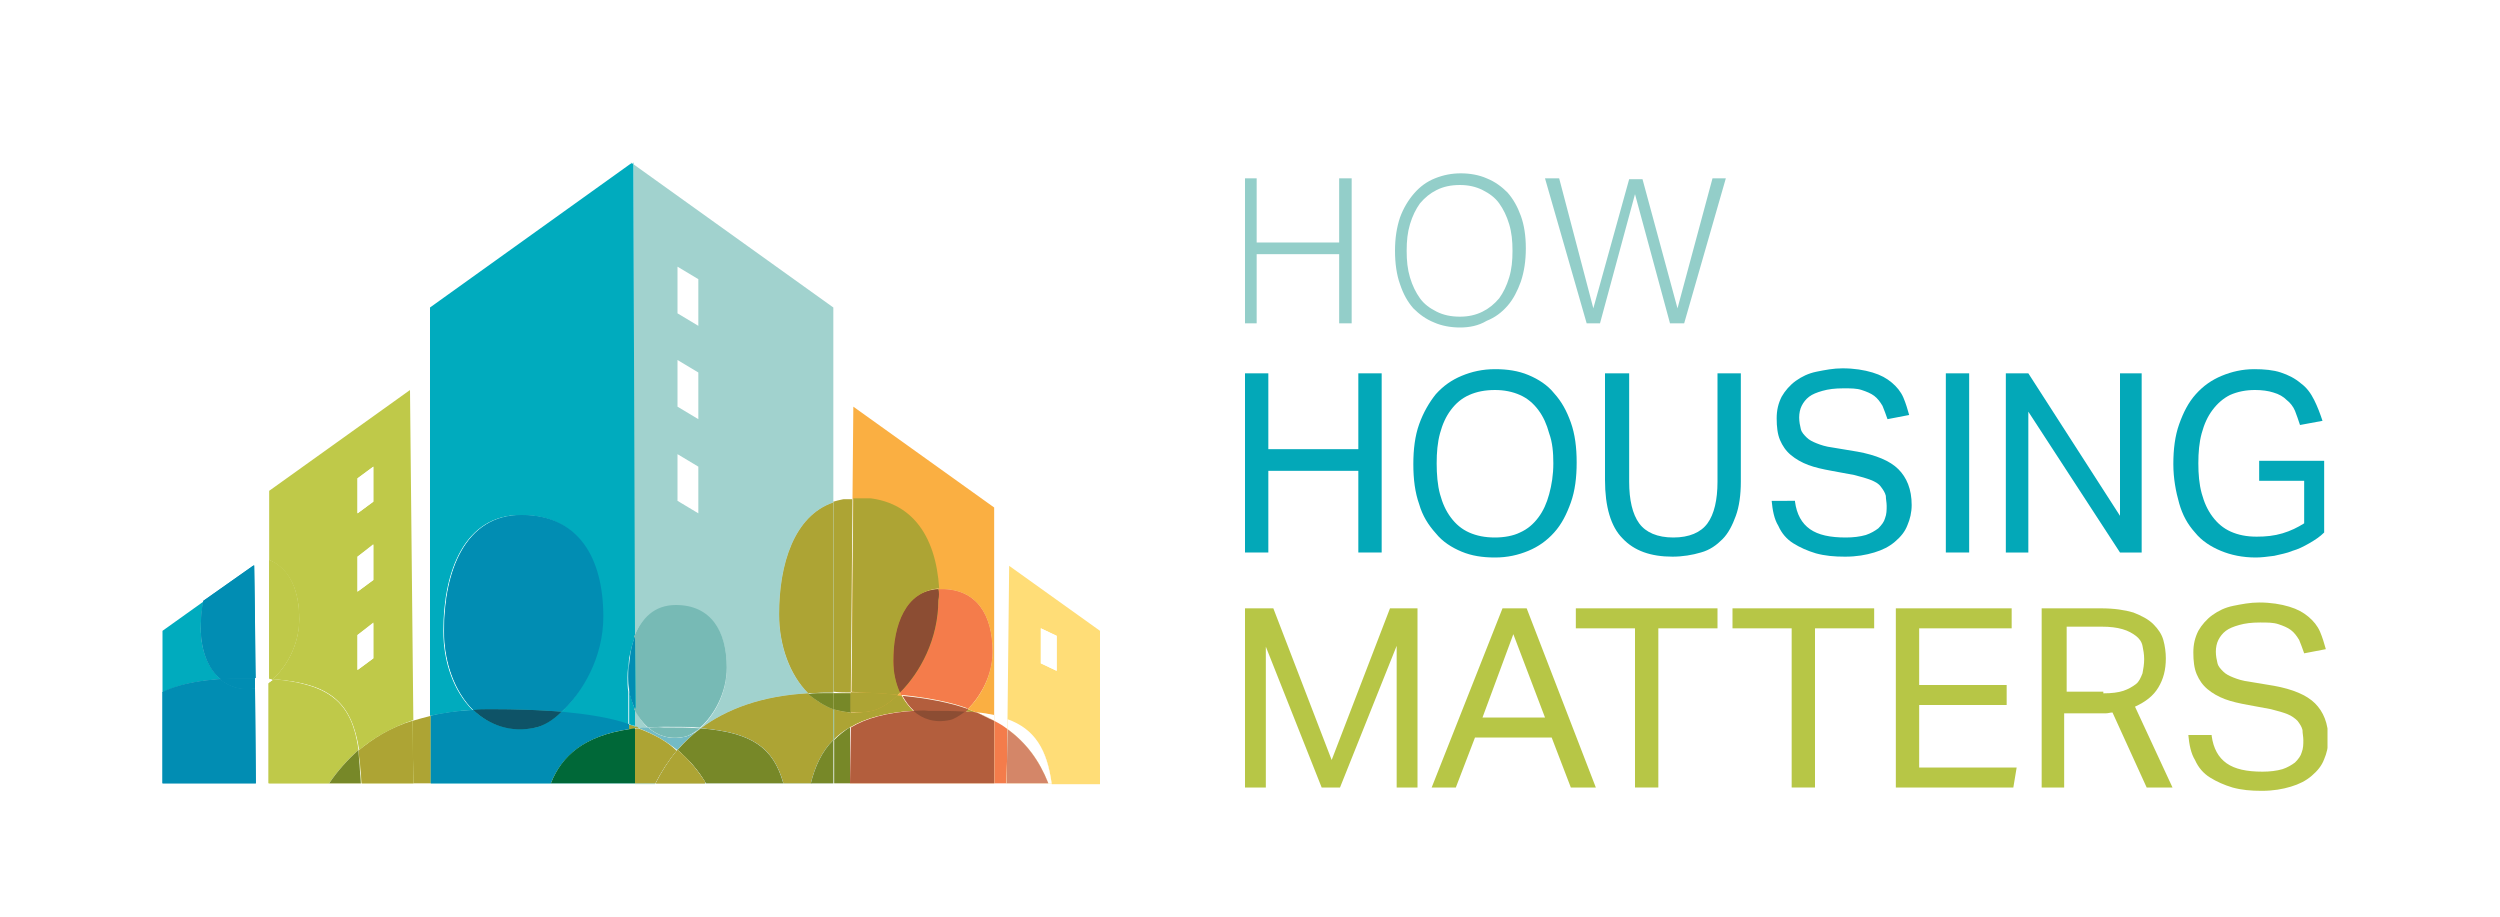 <?xml version="1.0" encoding="utf-8"?>
<!-- Generator: Adobe Illustrator 21.1.0, SVG Export Plug-In . SVG Version: 6.00 Build 0)  -->
<svg version="1.1" id="Layer_1" xmlns="http://www.w3.org/2000/svg" xmlns:xlink="http://www.w3.org/1999/xlink" x="0px" y="0px"
	 viewBox="0 0 300 110" style="enable-background:new 0 0 300 110;" xml:space="preserve">
<style type="text/css">
	.st0{fill:#FFFFFF;}
	.st1{clip-path:url(#SVGID_2_);}
	.st2{clip-path:url(#SVGID_4_);}
	.st3{clip-path:url(#SVGID_6_);fill:#A1D2CE;}
	.st4{clip-path:url(#SVGID_6_);fill:#FAAF42;}
	.st5{clip-path:url(#SVGID_6_);fill:#FFDD77;}
	.st6{clip-path:url(#SVGID_6_);fill:#BFC949;}
	.st7{clip-path:url(#SVGID_6_);fill:#00ABBE;}
	.st8{clip-path:url(#SVGID_6_);}
	.st9{clip-path:url(#SVGID_8_);fill:#ADA434;}
	.st10{clip-path:url(#SVGID_10_);fill:#ADA434;}
	.st11{clip-path:url(#SVGID_12_);fill:#ADA434;}
	.st12{clip-path:url(#SVGID_14_);fill:#018DB3;}
	.st13{clip-path:url(#SVGID_6_);fill:#F47C4B;}
	.st14{clip-path:url(#SVGID_16_);fill:#ADA434;}
	.st15{clip-path:url(#SVGID_6_);fill:#8C4D33;}
	.st16{clip-path:url(#SVGID_18_);fill:#FFFFFF;}
	.st17{clip-path:url(#SVGID_20_);fill:#FFFFFF;}
	.st18{clip-path:url(#SVGID_22_);fill:#FFFFFF;}
	.st19{clip-path:url(#SVGID_6_);fill:#77BAB5;}
	.st20{clip-path:url(#SVGID_24_);fill:#018DB3;}
	.st21{clip-path:url(#SVGID_6_);fill:#73BBC5;}
	.st22{clip-path:url(#SVGID_26_);fill:#FFFFFF;}
	.st23{clip-path:url(#SVGID_28_);fill:#FFFFFF;}
	.st24{clip-path:url(#SVGID_30_);fill:#BFC949;}
	.st25{clip-path:url(#SVGID_6_);fill:#018DB3;}
	.st26{clip-path:url(#SVGID_32_);fill:#018DB3;}
	.st27{clip-path:url(#SVGID_34_);fill:#BFC949;}
	.st28{clip-path:url(#SVGID_36_);fill:#018DB3;}
	.st29{clip-path:url(#SVGID_38_);fill:#FFFFFF;}
	.st30{clip-path:url(#SVGID_40_);fill:#FFFFFF;}
	.st31{clip-path:url(#SVGID_42_);fill:#FFFFFF;}
	.st32{clip-path:url(#SVGID_44_);fill:#FFFFFF;}
	.st33{clip-path:url(#SVGID_46_);fill:#018DB3;}
	.st34{clip-path:url(#SVGID_48_);fill:#018DB3;}
	.st35{clip-path:url(#SVGID_50_);fill:#ADA434;}
	.st36{clip-path:url(#SVGID_52_);fill:#ADA434;}
	.st37{clip-path:url(#SVGID_54_);fill:#ADA434;}
	.st38{clip-path:url(#SVGID_56_);fill:#018DB3;}
	.st39{clip-path:url(#SVGID_58_);fill:#ADA434;}
	.st40{clip-path:url(#SVGID_60_);fill:#0E5367;}
	.st41{clip-path:url(#SVGID_62_);fill:#FFFFFF;}
	.st42{clip-path:url(#SVGID_64_);fill:#ADA434;}
	.st43{clip-path:url(#SVGID_66_);fill:#FFFFFF;}
	.st44{clip-path:url(#SVGID_68_);fill:#FFFFFF;}
	.st45{clip-path:url(#SVGID_70_);fill:#006838;}
	.st46{clip-path:url(#SVGID_72_);fill:#FFFFFF;}
	.st47{clip-path:url(#SVGID_74_);fill:#778828;}
	.st48{clip-path:url(#SVGID_6_);fill:#FFFFFF;}
	.st49{clip-path:url(#SVGID_76_);fill:#ADA434;}
	.st50{clip-path:url(#SVGID_78_);fill:#ADA434;}
	.st51{clip-path:url(#SVGID_80_);fill:#ADA434;}
	.st52{clip-path:url(#SVGID_82_);fill:#ADA434;}
	.st53{clip-path:url(#SVGID_84_);fill:#ADA434;}
	.st54{clip-path:url(#SVGID_6_);fill:#778828;}
	.st55{clip-path:url(#SVGID_6_);fill:#ADA434;}
	.st56{clip-path:url(#SVGID_86_);fill:#778828;}
	.st57{clip-path:url(#SVGID_88_);fill:#ADA434;}
	.st58{clip-path:url(#SVGID_90_);fill:#ADA434;}
	.st59{clip-path:url(#SVGID_92_);fill:#FFFFFF;}
	.st60{clip-path:url(#SVGID_94_);fill:#FFFFFF;}
	.st61{clip-path:url(#SVGID_96_);fill:#FFFFFF;}
	.st62{clip-path:url(#SVGID_98_);fill:#778828;}
	.st63{clip-path:url(#SVGID_100_);fill:#FFFFFF;}
	.st64{clip-path:url(#SVGID_102_);fill:#FFFFFF;}
	.st65{clip-path:url(#SVGID_104_);fill:#D48668;}
	.st66{clip-path:url(#SVGID_106_);fill:#FFFFFF;}
	.st67{clip-path:url(#SVGID_108_);fill:#FFFFFF;}
	.st68{clip-path:url(#SVGID_6_);fill:#B35E3D;}
	.st69{clip-path:url(#SVGID_110_);fill:#FFFFFF;}
	.st70{clip-path:url(#SVGID_112_);fill:#778828;}
	.st71{clip-path:url(#SVGID_114_);fill:#FFFFFF;}
	.st72{clip-path:url(#SVGID_116_);fill:#ADA434;}
	.st73{clip-path:url(#SVGID_118_);fill:#ADA434;}
	.st74{clip-path:url(#SVGID_6_);fill:#03A8B8;}
	.st75{clip-path:url(#SVGID_6_);fill:#B7C646;}
	.st76{clip-path:url(#SVGID_6_);fill:#93CEC9;}
</style>
<rect class="st0" width="300" height="110"/>
<g id="HHM_logo_vector">
	<g>
		<defs>
			<rect id="SVGID_1_" x="19.5" y="19.5" width="259.8" height="75.5"/>
		</defs>
		<clipPath id="SVGID_2_">
			<use xlink:href="#SVGID_1_"  style="overflow:visible;"/>
		</clipPath>
		<g class="st1">
			<defs>
				<rect id="SVGID_3_" x="19.5" y="19.5" width="259.8" height="75.5"/>
			</defs>
			<clipPath id="SVGID_4_">
				<use xlink:href="#SVGID_3_"  style="overflow:visible;"/>
			</clipPath>
			<g class="st2">
				<defs>
					<rect id="SVGID_5_" x="19.5" y="19.5" width="259.8" height="75.5"/>
				</defs>
				<clipPath id="SVGID_6_">
					<use xlink:href="#SVGID_5_"  style="overflow:visible;"/>
				</clipPath>
				<path class="st3" d="M81.1,72.7c4.2,0,6.1,3.1,6.1,7.5c0,3.1-1.6,5.8-3.2,7.2c0,0,0.1,0,0.1,0c3.1-2.3,7.3-3.9,12.9-4.2
					c-2.2-2.2-3.5-5.6-3.5-9.5c0-6,1.8-11.8,6.5-13.4V36.9L76,19.7l0.1,56.7C77,74.2,78.6,72.7,81.1,72.7 M83.8,61.6l-2.5-1.5v-5.6
					l2.5,1.5V61.6z M83.8,33.5l0,5.6l-2.5-1.5l0-5.6L83.8,33.5z M83.8,44.7v5.6l-2.5-1.5v-5.6L83.8,44.7z"/>
				<path class="st3" d="M76.2,85.1l0,2.1c0.1,0.1,0.3,0.1,0.4,0.2c0.4,0,0.7-0.1,1.1-0.1C77.1,86.7,76.6,86,76.2,85.1"/>
				<polygon class="st3" points="75.7,19.5 75.7,19.7 75.9,19.6 				"/>
				<path class="st4" d="M108,83.1c-0.1,0.1-0.2,0.2-0.4,0.4c0.2,0,0.4,0,0.6,0.1C108.2,83.4,108.1,83.2,108,83.1"/>
				<path class="st4" d="M112.6,70.7c0.1,0,0.2,0,0.4,0c4.2,0,6.1,3.1,6.1,7.5c0,2.9-1.5,5.5-3,6.9c0.4,0.1,0.7,0.3,1.1,0.4
					c0.8,0.1,1.5,0.2,2.1,0.4v-25l-16.9-12.1l-0.1,11.1c0.2,0,0.3,0,0.5,0C109.2,59.8,112.3,64.3,112.6,70.7"/>
				<path class="st5" d="M132,75.7l-10.9-7.8l-0.2,18.5c3.3,1.2,4.8,3.6,5.3,7.7l5.8,0V75.7z M124.9,79.6v-4.2l1.9,0.9l0,4.2
					L124.9,79.6z"/>
				<path class="st6" d="M35.9,74.3c0,3.1-1.6,5.8-3.2,7.2c7,0.5,9.5,2.8,10.4,8.5c1.8-1.5,3.9-2.7,6.5-3.6l-0.4-39.6L32.3,58.9v8.3
					C34.8,68.3,35.9,70.9,35.9,74.3 M42.9,57.4l1.9-1.4v4.2l-1.9,1.4L42.9,57.4z M42.9,66.8l1.9-1.4v4.2L42.9,71L42.9,66.8z
					 M42.9,76.2l1.9-1.4V79l-1.9,1.4V76.2z"/>
				<path class="st7" d="M24.1,75.4c0-1.1,0.1-2.2,0.3-3.2l-4.9,3.5v7.4c1.8-0.9,4-1.4,7-1.6C24.9,80.1,24.1,77.9,24.1,75.4"/>
				<polygon class="st7" points="76,19.5 75.9,19.6 76,19.7 				"/>
				<path class="st7" d="M76.2,76.4L76,19.7l-0.2-0.1l-0.2,0.1l-24,17.2v49c1.5-0.3,3.2-0.6,5.1-0.7c-2.2-2.2-3.5-5.6-3.5-9.5
					c0-7.1,2.5-13.9,9.3-13.9s9.8,5.1,9.8,12.2c0,4.9-2.5,9.1-5,11.5c3.1,0.3,5.8,0.8,8.1,1.5l0-4c-0.1-0.5-0.1-1.1-0.1-1.7
					c0-0.8,0.1-1.5,0.2-2.3C75.7,78,75.9,77.2,76.2,76.4"/>
				<path class="st7" d="M76.2,85.1c-0.3-0.7-0.5-1.4-0.7-2.2l0,4c0.2,0.1,0.5,0.2,0.7,0.2L76.2,85.1z"/>
				<g class="st8">
					<g>
						<defs>
							<rect id="SVGID_7_" x="100" y="59.9" width="2.3" height="23.3"/>
						</defs>
						<clipPath id="SVGID_8_">
							<use xlink:href="#SVGID_7_"  style="overflow:visible;"/>
						</clipPath>
						<path class="st9" d="M102.1,83.1l0.2-23.3c-0.8,0-1.6,0.2-2.3,0.4v22.8C100.7,83.1,101.4,83.1,102.1,83.1"/>
					</g>
				</g>
				<path class="st3" d="M93.5,73.7c0,3.8,1.3,7.3,3.5,9.5c0.7,0,1.3-0.1,2-0.1c0.3,0,0.6,0,1,0V60.3C95.3,61.9,93.5,67.7,93.5,73.7
					"/>
				<g class="st8">
					<g>
						<defs>
							<rect id="SVGID_9_" x="93.5" y="60.3" width="6.5" height="22.9"/>
						</defs>
						<clipPath id="SVGID_10_">
							<use xlink:href="#SVGID_9_"  style="overflow:visible;"/>
						</clipPath>
						<path class="st10" d="M93.5,73.7c0,3.8,1.3,7.3,3.5,9.5c0.7,0,1.3-0.1,2-0.1c0.3,0,0.6,0,1,0V60.3
							C95.3,61.9,93.5,67.7,93.5,73.7"/>
					</g>
				</g>
				<path class="st4" d="M107.7,83.4c0.1-0.1,0.2-0.2,0.4-0.4c-0.5-1.1-0.8-2.4-0.8-3.8c0-4.2,1.5-8.3,5.4-8.6
					c-0.4-6.4-3.4-10.9-9.8-10.9c-0.2,0-0.4,0-0.5,0l-0.2,23.3C104.1,83.2,105.9,83.3,107.7,83.4"/>
				<g class="st8">
					<g>
						<defs>
							<rect id="SVGID_11_" x="102.1" y="59.8" width="10.6" height="23.6"/>
						</defs>
						<clipPath id="SVGID_12_">
							<use xlink:href="#SVGID_11_"  style="overflow:visible;"/>
						</clipPath>
						<path class="st11" d="M107.7,83.4c0.1-0.1,0.2-0.2,0.4-0.4c-0.5-1.1-0.8-2.4-0.8-3.8c0-4.2,1.5-8.3,5.4-8.6
							c-0.4-6.4-3.4-10.9-9.8-10.9c-0.2,0-0.4,0-0.5,0l-0.2,23.3C104.1,83.2,105.9,83.3,107.7,83.4"/>
					</g>
				</g>
				<path class="st7" d="M72.4,74c0-7.1-3-12.2-9.8-12.2c-6.8,0-9.3,6.8-9.3,13.9c0,3.8,1.3,7.3,3.5,9.5c0.7,0,1.3-0.1,2-0.1
					c3.2,0,6,0.1,8.6,0.3C69.9,83.1,72.4,78.9,72.4,74"/>
				<g class="st8">
					<g>
						<defs>
							<rect id="SVGID_13_" x="53.3" y="61.8" width="19.1" height="23.6"/>
						</defs>
						<clipPath id="SVGID_14_">
							<use xlink:href="#SVGID_13_"  style="overflow:visible;"/>
						</clipPath>
						<path class="st12" d="M72.4,74c0-7.1-3-12.2-9.8-12.2c-6.8,0-9.3,6.8-9.3,13.9c0,3.8,1.3,7.3,3.5,9.5c0.7,0,1.3-0.1,2-0.1
							c3.2,0,6,0.1,8.6,0.3C69.9,83.1,72.4,78.9,72.4,74"/>
					</g>
				</g>
				<path class="st4" d="M116.1,85.1c1.5-1.5,3-4,3-6.9c0-4.4-1.9-7.5-6.1-7.5c-0.1,0-0.2,0-0.4,0c0,0.4,0,0.9,0,1.3
					c0,4.7-2.3,8.7-4.6,11.1c0.1,0.1,0.1,0.3,0.2,0.4C111.3,83.8,113.9,84.3,116.1,85.1"/>
				<path class="st13" d="M116.1,85.1c1.5-1.5,3-4,3-6.9c0-4.4-1.9-7.5-6.1-7.5c-0.1,0-0.2,0-0.4,0c0,0.4,0,0.9,0,1.3
					c0,4.7-2.3,8.7-4.6,11.1c0.1,0.1,0.1,0.3,0.2,0.4C111.3,83.8,113.9,84.3,116.1,85.1"/>
				<path class="st4" d="M112.6,70.7c-3.9,0.2-5.4,4.3-5.4,8.6c0,1.4,0.3,2.7,0.8,3.8c2.4-2.4,4.6-6.4,4.6-11.1
					C112.7,71.5,112.7,71.1,112.6,70.7"/>
				<g class="st8">
					<g>
						<defs>
							<rect id="SVGID_15_" x="107.3" y="70.7" width="5.4" height="12.4"/>
						</defs>
						<clipPath id="SVGID_16_">
							<use xlink:href="#SVGID_15_"  style="overflow:visible;"/>
						</clipPath>
						<path class="st14" d="M112.6,70.7c-3.9,0.2-5.4,4.3-5.4,8.6c0,1.4,0.3,2.7,0.8,3.8c2.4-2.4,4.6-6.4,4.6-11.1
							C112.7,71.5,112.7,71.1,112.6,70.7"/>
					</g>
				</g>
				<path class="st15" d="M112.6,70.7c-3.9,0.2-5.4,4.3-5.4,8.6c0,1.4,0.3,2.7,0.8,3.8c2.4-2.4,4.6-6.4,4.6-11.1
					C112.7,71.5,112.7,71.1,112.6,70.7"/>
				<g class="st8">
					<g>
						<defs>
							<rect id="SVGID_17_" x="119.3" y="85.9" width="1.6" height="1.7"/>
						</defs>
						<clipPath id="SVGID_18_">
							<use xlink:href="#SVGID_17_"  style="overflow:visible;"/>
						</clipPath>
						<path class="st16" d="M120.9,87.5l0-1.2c-0.5-0.2-1-0.3-1.6-0.5v0.7C119.8,86.8,120.4,87.2,120.9,87.5"/>
					</g>
				</g>
				<path class="st4" d="M119.3,86.5v-0.7c-0.6-0.1-1.4-0.3-2.1-0.3C117.9,85.8,118.6,86.1,119.3,86.5"/>
				<g class="st8">
					<g>
						<defs>
							<rect id="SVGID_19_" x="117.2" y="85.5" width="2.1" height="1"/>
						</defs>
						<clipPath id="SVGID_20_">
							<use xlink:href="#SVGID_19_"  style="overflow:visible;"/>
						</clipPath>
						<path class="st17" d="M119.3,86.5v-0.7c-0.6-0.1-1.4-0.3-2.1-0.3C117.9,85.8,118.6,86.1,119.3,86.5"/>
					</g>
				</g>
				<path class="st5" d="M120.9,86.3l0,1.2c2.2,1.6,3.8,3.7,4.9,6.5h0.4C125.6,89.9,124.2,87.5,120.9,86.3"/>
				<g class="st8">
					<g>
						<defs>
							<rect id="SVGID_21_" x="120.9" y="86.3" width="5.4" height="7.7"/>
						</defs>
						<clipPath id="SVGID_22_">
							<use xlink:href="#SVGID_21_"  style="overflow:visible;"/>
						</clipPath>
						<path class="st18" d="M120.9,86.3l0,1.2c2.2,1.6,3.8,3.7,4.9,6.5h0.4C125.6,89.9,124.2,87.5,120.9,86.3"/>
					</g>
				</g>
				<path class="st3" d="M77.8,87.3c0.6,0,1.2-0.1,1.8-0.1c1.6,0,3.1,0,4.4,0.1c1.6-1.4,3.2-4.1,3.2-7.2c0-4.4-1.9-7.5-6.1-7.5
					c-2.6,0-4.1,1.6-5,3.8l0,8.7C76.6,86,77.1,86.7,77.8,87.3"/>
				<path class="st19" d="M77.8,87.3c0.6,0,1.2-0.1,1.8-0.1c1.6,0,3.1,0,4.4,0.1c1.6-1.4,3.2-4.1,3.2-7.2c0-4.4-1.9-7.5-6.1-7.5
					c-2.6,0-4.1,1.6-5,3.8l0,8.7C76.6,86,77.1,86.7,77.8,87.3"/>
				<path class="st7" d="M75.4,81.2c0,0.6,0,1.1,0.1,1.7l0-4C75.4,79.7,75.4,80.5,75.4,81.2"/>
				<path class="st7" d="M76.2,76.4c-0.3,0.8-0.5,1.6-0.6,2.5l0,4c0.1,0.8,0.4,1.5,0.7,2.2L76.2,76.4z"/>
				<g class="st8">
					<g>
						<defs>
							<rect id="SVGID_23_" x="75.4" y="76.4" width="0.8" height="8.7"/>
						</defs>
						<clipPath id="SVGID_24_">
							<use xlink:href="#SVGID_23_"  style="overflow:visible;"/>
						</clipPath>
						<path class="st20" d="M76.2,76.4c-0.3,0.8-0.5,1.6-0.6,2.5c-0.1,0.7-0.2,1.5-0.2,2.3c0,0.6,0.1,1.1,0.1,1.7
							c0.1,0.8,0.4,1.5,0.7,2.2L76.2,76.4z"/>
					</g>
				</g>
				<path class="st3" d="M77.8,87.3c-0.4,0-0.8,0-1.1,0.1c1.8,0.7,3.3,1.6,4.6,2.6c0.8-1,1.8-1.8,2.8-2.6c0,0-0.1,0-0.1,0
					c-0.6,0.6-1.3,0.9-1.8,1C80.4,88.8,78.9,88.3,77.8,87.3"/>
				<path class="st21" d="M77.8,87.3c-0.4,0-0.8,0-1.1,0.1c1.8,0.7,3.3,1.6,4.6,2.6c0.8-1,1.8-1.8,2.8-2.6c0,0-0.1,0-0.1,0
					c-0.6,0.6-1.3,0.9-1.8,1C80.4,88.8,78.9,88.3,77.8,87.3"/>
				<path class="st3" d="M77.8,87.3c1.1,1,2.6,1.5,4.4,1.1c0.5-0.1,1.1-0.5,1.8-1c-1.3-0.1-2.8-0.1-4.4-0.1
					C78.9,87.2,78.3,87.3,77.8,87.3"/>
				<g class="st8">
					<g>
						<defs>
							<rect id="SVGID_25_" x="77.8" y="87.2" width="6.2" height="1.3"/>
						</defs>
						<clipPath id="SVGID_26_">
							<use xlink:href="#SVGID_25_"  style="overflow:visible;"/>
						</clipPath>
						<path class="st22" d="M77.8,87.3c1.1,1,2.6,1.5,4.4,1.1c0.5-0.1,1.1-0.5,1.8-1c-1.3-0.1-2.8-0.1-4.4-0.1
							C78.9,87.2,78.3,87.3,77.8,87.3"/>
					</g>
				</g>
				<path class="st19" d="M77.8,87.3c1.1,1,2.6,1.5,4.4,1.1c0.5-0.1,1.1-0.5,1.8-1c-1.3-0.1-2.8-0.1-4.4-0.1
					C78.9,87.2,78.3,87.3,77.8,87.3"/>
				<g class="st8">
					<g>
						<defs>
							<rect id="SVGID_27_" x="24.4" y="66.8" width="7.9" height="14.7"/>
						</defs>
						<clipPath id="SVGID_28_">
							<use xlink:href="#SVGID_27_"  style="overflow:visible;"/>
						</clipPath>
						<path class="st23" d="M30.6,81.4c0.6,0,1.1,0.1,1.7,0.1V67.3c-0.7-0.3-1.5-0.4-2.4-0.4c-3.1,0-4.8,2.4-5.4,5.4l6.1-4.3
							L30.6,81.4z"/>
					</g>
				</g>
				<path class="st6" d="M32.7,81.5c1.6-1.4,3.2-4.1,3.2-7.2c0-3.4-1.1-6.1-3.6-7.1v14.2C32.4,81.5,32.5,81.5,32.7,81.5"/>
				<g class="st8">
					<g>
						<defs>
							<rect id="SVGID_29_" x="32.3" y="67.3" width="3.6" height="14.3"/>
						</defs>
						<clipPath id="SVGID_30_">
							<use xlink:href="#SVGID_29_"  style="overflow:visible;"/>
						</clipPath>
						<path class="st24" d="M32.7,81.5c1.6-1.4,3.2-4.1,3.2-7.2c0-3.4-1.1-6.1-3.6-7.1v14.2C32.4,81.5,32.5,81.5,32.7,81.5"/>
					</g>
				</g>
				<path class="st25" d="M26.5,81.5c0.6,0,1.2-0.1,1.8-0.1c0.8,0,1.6,0,2.4,0l-0.2-13.6l-6.1,4.3c-0.2,1-0.3,2.1-0.3,3.2
					C24.1,77.9,24.9,80.2,26.5,81.5"/>
				<g class="st8">
					<g>
						<defs>
							<rect id="SVGID_31_" x="24.1" y="67.9" width="6.5" height="13.6"/>
						</defs>
						<clipPath id="SVGID_32_">
							<use xlink:href="#SVGID_31_"  style="overflow:visible;"/>
						</clipPath>
						<path class="st26" d="M26.5,81.5c0.6,0,1.2-0.1,1.8-0.1c0.8,0,1.6,0,2.4,0l-0.2-13.6l-6.1,4.3c-0.2,1-0.3,2.1-0.3,3.2
							C24.1,77.9,24.9,80.2,26.5,81.5"/>
					</g>
				</g>
				<path class="st6" d="M43,90c-0.8-5.7-3.4-7.9-10.4-8.5c-0.1,0.1-0.3,0.2-0.4,0.3V94h7.3C40.5,92.5,41.7,91.2,43,90"/>
				<g class="st8">
					<g>
						<defs>
							<rect id="SVGID_33_" x="32.3" y="81.5" width="10.8" height="12.5"/>
						</defs>
						<clipPath id="SVGID_34_">
							<use xlink:href="#SVGID_33_"  style="overflow:visible;"/>
						</clipPath>
						<path class="st27" d="M43,90c-0.8-5.7-3.4-7.9-10.4-8.5c-0.1,0.1-0.3,0.2-0.4,0.3V94h7.3C40.5,92.5,41.7,91.2,43,90"/>
					</g>
				</g>
				<path class="st25" d="M30.7,94l-0.1-11.4c-1.7,0.3-3.1-0.2-4.2-1.1c-2.9,0.2-5.2,0.7-7,1.6V94L30.7,94z"/>
				<g class="st8">
					<g>
						<defs>
							<rect id="SVGID_35_" x="19.5" y="81.5" width="11.2" height="12.5"/>
						</defs>
						<clipPath id="SVGID_36_">
							<use xlink:href="#SVGID_35_"  style="overflow:visible;"/>
						</clipPath>
						<path class="st28" d="M30.7,94l-0.1-11.4c-1.7,0.3-3.1-0.2-4.2-1.1c-2.9,0.2-5.2,0.7-7,1.6V94L30.7,94z"/>
					</g>
				</g>
				<g class="st8">
					<g>
						<defs>
							<rect id="SVGID_37_" x="30.6" y="81.4" width="1.7" height="1.2"/>
						</defs>
						<clipPath id="SVGID_38_">
							<use xlink:href="#SVGID_37_"  style="overflow:visible;"/>
						</clipPath>
						<path class="st29" d="M30.6,81.4l0,1.2c0.1,0,0.2,0,0.3,0c0.4-0.1,0.9-0.3,1.4-0.7v-0.4C31.7,81.5,31.2,81.4,30.6,81.4"/>
					</g>
				</g>
				<g class="st8">
					<g>
						<defs>
							<rect id="SVGID_39_" x="30.6" y="81.4" width="1.7" height="1.2"/>
						</defs>
						<clipPath id="SVGID_40_">
							<use xlink:href="#SVGID_39_"  style="overflow:visible;"/>
						</clipPath>
						<path class="st30" d="M30.6,81.4l0,1.2c0.1,0,0.2,0,0.3,0c0.4-0.1,0.9-0.3,1.4-0.7v-0.4C31.7,81.5,31.2,81.4,30.6,81.4"/>
					</g>
				</g>
				<path class="st6" d="M32.3,81.5v0.4c0.1-0.1,0.3-0.2,0.4-0.3C32.5,81.5,32.4,81.5,32.3,81.5"/>
				<g class="st8">
					<g>
						<defs>
							<rect id="SVGID_41_" x="32.3" y="81.5" width="0.4" height="0.4"/>
						</defs>
						<clipPath id="SVGID_42_">
							<use xlink:href="#SVGID_41_"  style="overflow:visible;"/>
						</clipPath>
						<path class="st31" d="M32.3,81.5v0.4c0.1-0.1,0.3-0.2,0.4-0.3C32.5,81.5,32.4,81.5,32.3,81.5"/>
					</g>
				</g>
				<g class="st8">
					<g>
						<defs>
							<rect id="SVGID_43_" x="32.3" y="81.5" width="0.4" height="0.4"/>
						</defs>
						<clipPath id="SVGID_44_">
							<use xlink:href="#SVGID_43_"  style="overflow:visible;"/>
						</clipPath>
						<path class="st32" d="M32.3,81.5v0.4c0.1-0.1,0.3-0.2,0.4-0.3C32.5,81.5,32.4,81.5,32.3,81.5"/>
					</g>
				</g>
				<path class="st25" d="M28.2,81.4c-0.6,0-1.2,0-1.8,0.1c1.1,0.9,2.5,1.4,4.2,1.1l0-1.2C29.9,81.4,29.1,81.4,28.2,81.4"/>
				<g class="st8">
					<g>
						<defs>
							<rect id="SVGID_45_" x="26.5" y="81.4" width="4.2" height="1.3"/>
						</defs>
						<clipPath id="SVGID_46_">
							<use xlink:href="#SVGID_45_"  style="overflow:visible;"/>
						</clipPath>
						<path class="st33" d="M28.2,81.4c-0.6,0-1.2,0-1.8,0.1c1.1,0.9,2.5,1.4,4.2,1.1l0-1.2C29.9,81.4,29.1,81.4,28.2,81.4"/>
					</g>
				</g>
				<g class="st8">
					<g>
						<defs>
							<rect id="SVGID_47_" x="26.5" y="81.4" width="4.2" height="1.3"/>
						</defs>
						<clipPath id="SVGID_48_">
							<use xlink:href="#SVGID_47_"  style="overflow:visible;"/>
						</clipPath>
						<path class="st34" d="M28.2,81.4c-0.6,0-1.2,0-1.8,0.1c1.1,0.9,2.5,1.4,4.2,1.1l0-1.2C29.9,81.4,29.1,81.4,28.2,81.4"/>
					</g>
				</g>
				<g class="st8">
					<g>
						<defs>
							<rect id="SVGID_49_" x="43.4" y="85.9" width="22.7" height="8.2"/>
						</defs>
						<clipPath id="SVGID_50_">
							<use xlink:href="#SVGID_49_"  style="overflow:visible;"/>
						</clipPath>
						<path class="st35" d="M51.7,94v-8.1c-0.8,0.2-1.5,0.4-2.2,0.6l0.1,7.5h-6.2c0,0,0,0,0,0h22.7c0,0,0,0,0,0H51.7z"/>
					</g>
				</g>
				<path class="st3" d="M76.2,87.4c0.1,0,0.3,0,0.4-0.1c-0.1-0.1-0.3-0.1-0.4-0.2V87.4z"/>
				<g class="st8">
					<g>
						<defs>
							<rect id="SVGID_51_" x="76.2" y="87.2" width="0.4" height="0.2"/>
						</defs>
						<clipPath id="SVGID_52_">
							<use xlink:href="#SVGID_51_"  style="overflow:visible;"/>
						</clipPath>
						<path class="st36" d="M76.2,87.4c0.1,0,0.3,0,0.4-0.1c-0.1-0.1-0.3-0.1-0.4-0.2V87.4z"/>
					</g>
				</g>
				<path class="st6" d="M43.4,94h6.2l-0.1-7.5c-2.6,0.8-4.7,2.1-6.5,3.6C43.2,91.2,43.3,92.5,43.4,94"/>
				<g class="st8">
					<g>
						<defs>
							<rect id="SVGID_53_" x="43" y="86.5" width="6.6" height="7.5"/>
						</defs>
						<clipPath id="SVGID_54_">
							<use xlink:href="#SVGID_53_"  style="overflow:visible;"/>
						</clipPath>
						<path class="st37" d="M43.4,94h6.2l-0.1-7.5c-2.6,0.8-4.7,2.1-6.5,3.6C43.2,91.2,43.3,92.5,43.4,94"/>
					</g>
				</g>
				<path class="st7" d="M66.1,94c1.3-3.3,4-5.7,9.4-6.5l0-0.6c-2.3-0.8-5-1.2-8.1-1.5c-1.1,1-2.2,1.7-3.1,1.9
					c-3.1,0.6-5.6-0.3-7.5-2.1c-1.8,0.1-3.5,0.3-5.1,0.7V94H66.1z"/>
				<g class="st8">
					<g>
						<defs>
							<rect id="SVGID_55_" x="51.7" y="85.2" width="23.8" height="8.8"/>
						</defs>
						<clipPath id="SVGID_56_">
							<use xlink:href="#SVGID_55_"  style="overflow:visible;"/>
						</clipPath>
						<path class="st38" d="M66.1,94c1.3-3.3,4-5.7,9.4-6.5l0-0.6c-2.3-0.8-5-1.2-8.1-1.5c-1.1,1-2.2,1.7-3.1,1.9
							c-3.1,0.6-5.6-0.3-7.5-2.1c-1.8,0.1-3.5,0.3-5.1,0.7V94H66.1z"/>
					</g>
				</g>
				<path class="st7" d="M76.2,87.2C76,87.1,75.7,87,75.5,87l0,0.6c0.2,0,0.5-0.1,0.7-0.1V87.2z"/>
				<g class="st8">
					<g>
						<defs>
							<rect id="SVGID_57_" x="75.5" y="87" width="0.7" height="0.6"/>
						</defs>
						<clipPath id="SVGID_58_">
							<use xlink:href="#SVGID_57_"  style="overflow:visible;"/>
						</clipPath>
						<path class="st39" d="M76.2,87.2C76,87.1,75.7,87,75.5,87l0,0.6c0.2,0,0.5-0.1,0.7-0.1V87.2z"/>
					</g>
				</g>
				<path class="st7" d="M56.8,85.2c1.9,1.8,4.5,2.8,7.5,2.1c0.9-0.2,2-0.8,3.1-1.9c-2.6-0.2-5.4-0.3-8.6-0.3
					C58.1,85.1,57.5,85.1,56.8,85.2"/>
				<g class="st8">
					<g>
						<defs>
							<rect id="SVGID_59_" x="56.8" y="85.1" width="10.6" height="2.4"/>
						</defs>
						<clipPath id="SVGID_60_">
							<use xlink:href="#SVGID_59_"  style="overflow:visible;"/>
						</clipPath>
						<path class="st40" d="M56.8,85.2c1.9,1.8,4.5,2.8,7.5,2.1c0.9-0.2,2-0.8,3.1-1.9c-2.6-0.2-5.4-0.3-8.6-0.3
							C58.1,85.1,57.5,85.1,56.8,85.2"/>
					</g>
				</g>
				<path class="st3" d="M76.6,87.4c-0.2,0-0.3,0-0.4,0.1l0,6.6h2.4c0.7-1.4,1.6-2.8,2.6-4C80,88.9,78.4,88.1,76.6,87.4"/>
				<g class="st8">
					<g>
						<defs>
							<rect id="SVGID_61_" x="76.2" y="87.4" width="5.1" height="6.6"/>
						</defs>
						<clipPath id="SVGID_62_">
							<use xlink:href="#SVGID_61_"  style="overflow:visible;"/>
						</clipPath>
						<path class="st41" d="M76.6,87.4c-0.2,0-0.3,0-0.4,0.1l0,6.6h2.4c0.7-1.4,1.6-2.8,2.6-4C80,88.9,78.4,88.1,76.6,87.4"/>
					</g>
				</g>
				<g class="st8">
					<g>
						<defs>
							<rect id="SVGID_63_" x="76.2" y="87.4" width="5.1" height="6.6"/>
						</defs>
						<clipPath id="SVGID_64_">
							<use xlink:href="#SVGID_63_"  style="overflow:visible;"/>
						</clipPath>
						<path class="st42" d="M76.6,87.4c-0.2,0-0.3,0-0.4,0.1l0,6.6h2.4c0.7-1.4,1.6-2.8,2.6-4C80,88.9,78.4,88.1,76.6,87.4"/>
					</g>
				</g>
				<path class="st7" d="M66.1,94h9.4l0-6.5C70.1,88.3,67.4,90.8,66.1,94"/>
				<g class="st8">
					<g>
						<defs>
							<rect id="SVGID_65_" x="66.1" y="87.5" width="9.4" height="6.5"/>
						</defs>
						<clipPath id="SVGID_66_">
							<use xlink:href="#SVGID_65_"  style="overflow:visible;"/>
						</clipPath>
						<path class="st43" d="M66.1,94h9.4l0-6.5C70.1,88.3,67.4,90.8,66.1,94"/>
					</g>
				</g>
				<path class="st7" d="M75.5,87.5l0,6.5h0.7l0-6.6C76,87.5,75.7,87.5,75.5,87.5"/>
				<g class="st8">
					<g>
						<defs>
							<rect id="SVGID_67_" x="75.5" y="87.4" width="0.7" height="6.6"/>
						</defs>
						<clipPath id="SVGID_68_">
							<use xlink:href="#SVGID_67_"  style="overflow:visible;"/>
						</clipPath>
						<path class="st44" d="M75.5,87.5l0,6.5h0.7l0-6.6C76,87.5,75.7,87.5,75.5,87.5"/>
					</g>
				</g>
				<g class="st8">
					<g>
						<defs>
							<rect id="SVGID_69_" x="66.1" y="87.4" width="10.1" height="6.6"/>
						</defs>
						<clipPath id="SVGID_70_">
							<use xlink:href="#SVGID_69_"  style="overflow:visible;"/>
						</clipPath>
						<path class="st45" d="M76.2,87.4c-0.2,0-0.5,0.1-0.7,0.1c-5.4,0.8-8.1,3.2-9.4,6.5h9.4h0.7L76.2,87.4z"/>
					</g>
				</g>
				<path class="st6" d="M39.5,94h3.8c-0.1-1.5-0.2-2.8-0.3-4C41.7,91.2,40.5,92.5,39.5,94"/>
				<g class="st8">
					<g>
						<defs>
							<rect id="SVGID_71_" x="39.5" y="90" width="3.8" height="4"/>
						</defs>
						<clipPath id="SVGID_72_">
							<use xlink:href="#SVGID_71_"  style="overflow:visible;"/>
						</clipPath>
						<path class="st46" d="M39.5,94h3.8c-0.1-1.5-0.2-2.8-0.3-4C41.7,91.2,40.5,92.5,39.5,94"/>
					</g>
				</g>
				<g class="st8">
					<g>
						<defs>
							<rect id="SVGID_73_" x="39.5" y="90" width="3.8" height="4"/>
						</defs>
						<clipPath id="SVGID_74_">
							<use xlink:href="#SVGID_73_"  style="overflow:visible;"/>
						</clipPath>
						<path class="st47" d="M39.5,94h3.8c-0.1-1.5-0.2-2.8-0.3-4C41.7,91.2,40.5,92.5,39.5,94"/>
					</g>
				</g>
				<polygon class="st48" points="124.9,75.4 124.9,79.6 126.8,80.5 126.8,76.3 				"/>
				<polygon class="st48" points="44.8,56 42.9,57.4 42.9,61.6 44.8,60.2 				"/>
				<polygon class="st48" points="44.8,65.3 42.9,66.8 42.9,71 44.8,69.6 				"/>
				<polygon class="st48" points="44.8,74.7 42.9,76.2 42.9,80.4 44.8,79 				"/>
				<g class="st8">
					<g>
						<defs>
							<rect id="SVGID_75_" x="100" y="85.1" width="2" height="3.7"/>
						</defs>
						<clipPath id="SVGID_76_">
							<use xlink:href="#SVGID_75_"  style="overflow:visible;"/>
						</clipPath>
						<path class="st49" d="M100,85.1v3.7c0.6-0.6,1.2-1.1,2-1.5l0-1.8C101.3,85.4,100.7,85.3,100,85.1"/>
					</g>
				</g>
				<path class="st3" d="M97,83.2c-5.6,0.3-9.8,1.9-12.9,4.2c6.1,0.5,8.7,2.3,9.9,6.6h3.4c0.5-2,1.3-3.8,2.7-5.2v-3.7
					C98.9,84.7,97.9,84,97,83.2"/>
				<g class="st8">
					<g>
						<defs>
							<rect id="SVGID_77_" x="84.1" y="83.2" width="15.9" height="10.8"/>
						</defs>
						<clipPath id="SVGID_78_">
							<use xlink:href="#SVGID_77_"  style="overflow:visible;"/>
						</clipPath>
						<path class="st50" d="M97,83.2c-5.6,0.3-9.8,1.9-12.9,4.2c6.1,0.5,8.7,2.3,9.9,6.6h3.4c0.5-2,1.3-3.8,2.7-5.2v-3.7
							C98.9,84.7,97.9,84,97,83.2"/>
					</g>
				</g>
				<path class="st4" d="M108.2,83.5c-0.2,0-0.4,0-0.6-0.1c-1.1,1-2.2,1.7-3.1,1.9c-0.9,0.2-1.7,0.2-2.5,0.2l0,1.8
					c1.8-1.1,4.3-1.8,7.6-2C109.1,84.8,108.6,84.2,108.2,83.5"/>
				<g class="st8">
					<g>
						<defs>
							<rect id="SVGID_79_" x="102" y="83.4" width="7.6" height="3.8"/>
						</defs>
						<clipPath id="SVGID_80_">
							<use xlink:href="#SVGID_79_"  style="overflow:visible;"/>
						</clipPath>
						<path class="st51" d="M108.2,83.5c-0.2,0-0.4,0-0.6-0.1c-1.1,1-2.2,1.7-3.1,1.9c-0.9,0.2-1.7,0.2-2.5,0.2l0,1.8
							c1.8-1.1,4.3-1.8,7.6-2C109.1,84.8,108.6,84.2,108.2,83.5"/>
					</g>
				</g>
				<path class="st4" d="M115.8,85.4c0.5,0,0.9,0.1,1.3,0.1c-0.3-0.1-0.7-0.3-1.1-0.4C116,85.2,115.9,85.3,115.8,85.4"/>
				<g class="st8">
					<g>
						<defs>
							<rect id="SVGID_81_" x="115.8" y="85.1" width="1.3" height="0.4"/>
						</defs>
						<clipPath id="SVGID_82_">
							<use xlink:href="#SVGID_81_"  style="overflow:visible;"/>
						</clipPath>
						<path class="st52" d="M115.8,85.4c0.5,0,0.9,0.1,1.3,0.1c-0.3-0.1-0.7-0.3-1.1-0.4C116,85.2,115.9,85.3,115.8,85.4"/>
					</g>
				</g>
				<g class="st8">
					<g>
						<defs>
							<rect id="SVGID_83_" x="100" y="83.1" width="2.1" height="2.4"/>
						</defs>
						<clipPath id="SVGID_84_">
							<use xlink:href="#SVGID_83_"  style="overflow:visible;"/>
						</clipPath>
						<path class="st53" d="M102.1,85.5l0-2.3c-0.7,0-1.4,0-2.1,0v1.9C100.7,85.3,101.3,85.4,102.1,85.5"/>
					</g>
				</g>
				<path class="st54" d="M102.1,85.5l0-2.3c-0.7,0-1.4,0-2.1,0v1.9C100.7,85.3,101.3,85.4,102.1,85.5"/>
				<path class="st3" d="M100,85.1v-1.9c-0.3,0-0.6,0-1,0c-0.7,0-1.4,0-2,0.1C97.9,84,98.9,84.7,100,85.1"/>
				<path class="st55" d="M100,85.1v-1.9c-0.3,0-0.6,0-1,0c-0.7,0-1.4,0-2,0.1C97.9,84,98.9,84.7,100,85.1"/>
				<g class="st8">
					<g>
						<defs>
							<rect id="SVGID_85_" x="97" y="83.1" width="3" height="2"/>
						</defs>
						<clipPath id="SVGID_86_">
							<use xlink:href="#SVGID_85_"  style="overflow:visible;"/>
						</clipPath>
						<path class="st56" d="M100,85.1v-1.9c-0.3,0-0.6,0-1,0c-0.7,0-1.4,0-2,0.1C97.9,84,98.9,84.7,100,85.1"/>
					</g>
				</g>
				<path class="st4" d="M104.6,85.3c0.9-0.2,2-0.8,3.1-1.9c-1.7-0.2-3.6-0.3-5.6-0.3l0,2.3C102.8,85.5,103.7,85.5,104.6,85.3"/>
				<g class="st8">
					<g>
						<defs>
							<rect id="SVGID_87_" x="102.1" y="83.1" width="5.6" height="2.4"/>
						</defs>
						<clipPath id="SVGID_88_">
							<use xlink:href="#SVGID_87_"  style="overflow:visible;"/>
						</clipPath>
						<path class="st57" d="M104.6,85.3c0.9-0.2,2-0.8,3.1-1.9c-1.7-0.2-3.6-0.3-5.6-0.3l0,2.3C102.8,85.5,103.7,85.5,104.6,85.3"/>
					</g>
				</g>
				<g class="st8">
					<g>
						<defs>
							<rect id="SVGID_89_" x="102.1" y="83.1" width="5.6" height="2.4"/>
						</defs>
						<clipPath id="SVGID_90_">
							<use xlink:href="#SVGID_89_"  style="overflow:visible;"/>
						</clipPath>
						<path class="st58" d="M104.6,85.3c0.9-0.2,2-0.8,3.1-1.9c-1.7-0.2-3.6-0.3-5.6-0.3l0,2.3C102.8,85.5,103.7,85.5,104.6,85.3"/>
					</g>
				</g>
				<path class="st4" d="M109.6,85.3c0.6,0,1.2-0.1,1.8-0.1c1.6,0,3.1,0,4.4,0.1c0.1-0.1,0.2-0.2,0.3-0.3c-2.2-0.8-4.9-1.3-7.9-1.6
					C108.6,84.2,109.1,84.8,109.6,85.3"/>
				<g class="st8">
					<g>
						<defs>
							<rect id="SVGID_91_" x="108.2" y="83.5" width="7.9" height="1.9"/>
						</defs>
						<clipPath id="SVGID_92_">
							<use xlink:href="#SVGID_91_"  style="overflow:visible;"/>
						</clipPath>
						<path class="st59" d="M109.6,85.3c0.6,0,1.2-0.1,1.8-0.1c1.6,0,3.1,0,4.4,0.1c0.1-0.1,0.2-0.2,0.3-0.3
							c-2.2-0.8-4.9-1.3-7.9-1.6C108.6,84.2,109.1,84.8,109.6,85.3"/>
					</g>
				</g>
				<g class="st8">
					<g>
						<defs>
							<rect id="SVGID_93_" x="97.3" y="86.5" width="28.5" height="7.5"/>
						</defs>
						<clipPath id="SVGID_94_">
							<use xlink:href="#SVGID_93_"  style="overflow:visible;"/>
						</clipPath>
						<path class="st60" d="M125.8,94l-5,0l0.1-6.5c-0.5-0.4-1-0.7-1.6-1V94H102l0.1-6.8c-0.8,0.5-1.4,1-2,1.6V94h-2.7c0,0,0,0,0,0
							L125.8,94C125.8,94,125.8,94,125.8,94"/>
					</g>
				</g>
				<path class="st54" d="M102,94l0.1-6.8c-0.8,0.5-1.4,1-2,1.6V94L102,94z"/>
				<path class="st13" d="M120.8,94l0.1-6.5c-0.5-0.4-1-0.7-1.6-1V94L120.8,94z"/>
				<path class="st3" d="M100,94v-5.2c-1.4,1.4-2.2,3.2-2.7,5.2H100z"/>
				<g class="st8">
					<g>
						<defs>
							<rect id="SVGID_95_" x="97.3" y="88.8" width="2.7" height="5.2"/>
						</defs>
						<clipPath id="SVGID_96_">
							<use xlink:href="#SVGID_95_"  style="overflow:visible;"/>
						</clipPath>
						<path class="st61" d="M100,94v-5.2c-1.4,1.4-2.2,3.2-2.7,5.2H100z"/>
					</g>
				</g>
				<g class="st8">
					<g>
						<defs>
							<rect id="SVGID_97_" x="97.3" y="88.8" width="2.7" height="5.2"/>
						</defs>
						<clipPath id="SVGID_98_">
							<use xlink:href="#SVGID_97_"  style="overflow:visible;"/>
						</clipPath>
						<path class="st62" d="M100,94v-5.2c-1.4,1.4-2.2,3.2-2.7,5.2H100z"/>
					</g>
				</g>
				<path class="st4" d="M115.8,85.4c-0.6,0.6-1.3,0.9-1.8,1c-1.8,0.4-3.3-0.1-4.4-1.1c-3.3,0.2-5.8,0.9-7.6,2L102,94h17.3v-7.5
					c-0.7-0.4-1.4-0.7-2.1-1C116.8,85.5,116.3,85.4,115.8,85.4"/>
				<g class="st8">
					<g>
						<defs>
							<rect id="SVGID_99_" x="102" y="85.3" width="17.3" height="8.7"/>
						</defs>
						<clipPath id="SVGID_100_">
							<use xlink:href="#SVGID_99_"  style="overflow:visible;"/>
						</clipPath>
						<path class="st63" d="M115.8,85.4c-0.6,0.6-1.3,0.9-1.8,1c-1.8,0.4-3.3-0.1-4.4-1.1c-3.3,0.2-5.8,0.9-7.6,2L102,94h17.3v-7.5
							c-0.7-0.4-1.4-0.7-2.1-1C116.8,85.5,116.3,85.4,115.8,85.4"/>
					</g>
				</g>
				<path class="st5" d="M125.8,94c-1.1-2.8-2.7-4.9-4.9-6.5l-0.1,6.5L125.8,94z"/>
				<g class="st8">
					<g>
						<defs>
							<rect id="SVGID_101_" x="120.8" y="87.5" width="5" height="6.5"/>
						</defs>
						<clipPath id="SVGID_102_">
							<use xlink:href="#SVGID_101_"  style="overflow:visible;"/>
						</clipPath>
						<path class="st64" d="M125.8,94c-1.1-2.8-2.7-4.9-4.9-6.5l-0.1,6.5L125.8,94z"/>
					</g>
				</g>
				<g class="st8">
					<g>
						<defs>
							<rect id="SVGID_103_" x="120.8" y="87.5" width="5" height="6.5"/>
						</defs>
						<clipPath id="SVGID_104_">
							<use xlink:href="#SVGID_103_"  style="overflow:visible;"/>
						</clipPath>
						<path class="st65" d="M125.8,94c-1.1-2.8-2.7-4.9-4.9-6.5l-0.1,6.5L125.8,94z"/>
					</g>
				</g>
				<path class="st4" d="M109.6,85.3c1.1,1,2.6,1.5,4.4,1.1c0.5-0.1,1.1-0.5,1.8-1c-1.3-0.1-2.8-0.1-4.4-0.1
					C110.8,85.2,110.2,85.3,109.6,85.3"/>
				<g class="st8">
					<g>
						<defs>
							<rect id="SVGID_105_" x="109.6" y="85.2" width="6.2" height="1.3"/>
						</defs>
						<clipPath id="SVGID_106_">
							<use xlink:href="#SVGID_105_"  style="overflow:visible;"/>
						</clipPath>
						<path class="st66" d="M109.6,85.3c1.1,1,2.6,1.5,4.4,1.1c0.5-0.1,1.1-0.5,1.8-1c-1.3-0.1-2.8-0.1-4.4-0.1
							C110.8,85.2,110.2,85.3,109.6,85.3"/>
					</g>
				</g>
				<g class="st8">
					<g>
						<defs>
							<rect id="SVGID_107_" x="109.6" y="85.2" width="6.2" height="1.3"/>
						</defs>
						<clipPath id="SVGID_108_">
							<use xlink:href="#SVGID_107_"  style="overflow:visible;"/>
						</clipPath>
						<path class="st67" d="M109.6,85.3c1.1,1,2.6,1.5,4.4,1.1c0.5-0.1,1.1-0.5,1.8-1c-1.3-0.1-2.8-0.1-4.4-0.1
							C110.8,85.2,110.2,85.3,109.6,85.3"/>
					</g>
				</g>
				<path class="st68" d="M117.2,85.5c-0.4-0.1-0.9-0.1-1.3-0.1c0.1-0.1,0.2-0.2,0.3-0.3c-2.2-0.8-4.9-1.3-7.9-1.6
					c0.4,0.7,0.8,1.3,1.4,1.8c-3.3,0.2-5.8,0.9-7.6,2L102,94h17.3v-7.5C118.6,86.2,117.9,85.8,117.2,85.5"/>
				<path class="st3" d="M84.1,87.4c-1.1,0.8-2,1.7-2.8,2.6c1.3,1.1,2.5,2.4,3.4,4H94C92.8,89.7,90.2,87.9,84.1,87.4"/>
				<g class="st8">
					<g>
						<defs>
							<rect id="SVGID_109_" x="81.3" y="87.4" width="12.7" height="6.6"/>
						</defs>
						<clipPath id="SVGID_110_">
							<use xlink:href="#SVGID_109_"  style="overflow:visible;"/>
						</clipPath>
						<path class="st69" d="M84.1,87.4c-1.1,0.8-2,1.7-2.8,2.6c1.3,1.1,2.5,2.4,3.4,4H94C92.8,89.7,90.2,87.9,84.1,87.4"/>
					</g>
				</g>
				<g class="st8">
					<g>
						<defs>
							<rect id="SVGID_111_" x="81.3" y="87.4" width="12.7" height="6.6"/>
						</defs>
						<clipPath id="SVGID_112_">
							<use xlink:href="#SVGID_111_"  style="overflow:visible;"/>
						</clipPath>
						<path class="st70" d="M84.1,87.4c-1.1,0.8-2,1.7-2.8,2.6c1.3,1.1,2.5,2.4,3.4,4H94C92.8,89.7,90.2,87.9,84.1,87.4"/>
					</g>
				</g>
				<path class="st3" d="M81.3,90c-1,1.2-1.9,2.6-2.6,4h6C83.7,92.4,82.6,91.1,81.3,90"/>
				<g class="st8">
					<g>
						<defs>
							<rect id="SVGID_113_" x="78.6" y="90" width="6" height="4"/>
						</defs>
						<clipPath id="SVGID_114_">
							<use xlink:href="#SVGID_113_"  style="overflow:visible;"/>
						</clipPath>
						<path class="st71" d="M81.3,90c-1,1.2-1.9,2.6-2.6,4h6C83.7,92.4,82.6,91.1,81.3,90"/>
					</g>
				</g>
				<g class="st8">
					<g>
						<defs>
							<rect id="SVGID_115_" x="78.6" y="90" width="6" height="4"/>
						</defs>
						<clipPath id="SVGID_116_">
							<use xlink:href="#SVGID_115_"  style="overflow:visible;"/>
						</clipPath>
						<path class="st72" d="M81.3,90c-1,1.2-1.9,2.6-2.6,4h6C83.7,92.4,82.6,91.1,81.3,90"/>
					</g>
				</g>
				<g class="st8">
					<g>
						<defs>
							<rect id="SVGID_117_" x="78.6" y="90" width="6" height="4"/>
						</defs>
						<clipPath id="SVGID_118_">
							<use xlink:href="#SVGID_117_"  style="overflow:visible;"/>
						</clipPath>
						<path class="st73" d="M81.3,90c-1,1.2-1.9,2.6-2.6,4h6C83.7,92.4,82.6,91.1,81.3,90"/>
					</g>
				</g>
				<path class="st15" d="M109.6,85.3c1.1,1,2.6,1.5,4.4,1.1c0.5-0.1,1.1-0.5,1.8-1c-1.3-0.1-2.8-0.1-4.4-0.1
					C110.8,85.2,110.2,85.3,109.6,85.3"/>
				<polygon class="st74" points="149.4,44.8 152.2,44.8 152.2,53.9 163,53.9 163,44.8 165.8,44.8 165.8,66.3 163,66.3 163,56.5 
					152.2,56.5 152.2,66.3 149.4,66.3 				"/>
				<path class="st74" d="M179.4,66.9c-1.5,0-2.8-0.2-4-0.7c-1.2-0.5-2.3-1.2-3.1-2.2c-0.9-1-1.6-2.1-2-3.5c-0.5-1.4-0.7-3-0.7-4.8
					c0-1.8,0.2-3.4,0.7-4.8c0.5-1.4,1.2-2.6,2-3.6c0.9-1,1.9-1.7,3.1-2.2c1.2-0.5,2.5-0.8,4-0.8c1.5,0,2.8,0.2,4,0.7
					c1.2,0.5,2.3,1.2,3.1,2.2c0.9,1,1.5,2.1,2,3.5c0.5,1.4,0.7,3,0.7,4.8c0,1.8-0.2,3.4-0.7,4.8c-0.5,1.4-1.1,2.6-2,3.6
					c-0.9,1-1.9,1.7-3.1,2.2C182.2,66.6,180.9,66.9,179.4,66.9 M179.4,64.5c1.1,0,2.2-0.2,3-0.6c0.9-0.4,1.6-1,2.2-1.8
					c0.6-0.8,1-1.7,1.3-2.8c0.3-1.1,0.5-2.3,0.5-3.7c0-1.3-0.1-2.5-0.5-3.6c-0.3-1.1-0.7-2-1.3-2.8c-0.6-0.8-1.3-1.4-2.2-1.8
					c-0.9-0.4-1.9-0.6-3-0.6c-1.2,0-2.2,0.2-3.1,0.6c-0.9,0.4-1.6,1-2.2,1.8c-0.6,0.8-1,1.7-1.3,2.8c-0.3,1.1-0.4,2.3-0.4,3.6
					c0,1.3,0.1,2.6,0.4,3.7c0.3,1.1,0.7,2,1.3,2.8c0.6,0.8,1.3,1.4,2.2,1.8C177.2,64.3,178.2,64.5,179.4,64.5"/>
				<path class="st74" d="M192.7,44.8h2.8v13c0,2.2,0.4,3.9,1.2,5c0.8,1.1,2.2,1.7,4.1,1.7c1.9,0,3.3-0.6,4.1-1.7
					c0.8-1.1,1.2-2.8,1.2-5v-13h2.8v13c0,1.6-0.2,3-0.6,4.1c-0.4,1.1-0.9,2.1-1.6,2.8c-0.7,0.7-1.5,1.3-2.6,1.6
					c-1,0.3-2.2,0.5-3.4,0.5c-2.6,0-4.6-0.7-6-2.2c-1.4-1.4-2.1-3.8-2.1-7V44.8z"/>
				<path class="st74" d="M215.4,60.2c0.2,1.5,0.8,2.6,1.8,3.3c1,0.7,2.4,1,4.3,1c0.9,0,1.7-0.1,2.4-0.3c0.6-0.2,1.1-0.5,1.5-0.8
					c0.4-0.4,0.7-0.8,0.8-1.2c0.2-0.5,0.2-1,0.2-1.5c0-0.4-0.1-0.8-0.1-1.2c-0.1-0.4-0.3-0.7-0.6-1.1s-0.7-0.6-1.2-0.8
					c-0.5-0.2-1.2-0.4-2-0.6l-2.7-0.5c-1.1-0.2-2-0.4-2.8-0.7c-0.8-0.3-1.5-0.7-2.1-1.2c-0.6-0.5-1-1.1-1.3-1.8
					c-0.3-0.7-0.4-1.6-0.4-2.6c0-1,0.2-1.8,0.6-2.6c0.4-0.7,1-1.4,1.7-1.9c0.7-0.5,1.5-0.9,2.5-1.1c1-0.2,2-0.4,3.1-0.4
					c1.4,0,2.6,0.2,3.6,0.5c1,0.3,1.7,0.7,2.3,1.2c0.6,0.5,1.1,1.1,1.4,1.8c0.3,0.7,0.5,1.4,0.7,2.1l-2.6,0.5
					c-0.2-0.6-0.4-1.1-0.6-1.6c-0.3-0.5-0.6-0.9-1-1.2c-0.4-0.3-0.9-0.5-1.5-0.7c-0.6-0.2-1.3-0.2-2.2-0.2c-1,0-1.8,0.1-2.5,0.3
					c-0.7,0.2-1.2,0.4-1.6,0.7c-0.4,0.3-0.7,0.7-0.9,1.1c-0.2,0.4-0.3,0.9-0.3,1.4c0,0.5,0.1,1,0.2,1.4c0.1,0.4,0.4,0.7,0.7,1
					c0.3,0.3,0.7,0.5,1.2,0.7c0.5,0.2,1.1,0.4,1.9,0.5l3,0.5c2.2,0.4,3.9,1.1,4.9,2.1c1,1,1.6,2.4,1.6,4.3c0,0.9-0.2,1.7-0.5,2.4
					c-0.3,0.8-0.8,1.4-1.5,2c-0.7,0.6-1.5,1-2.5,1.3c-1,0.3-2.1,0.5-3.5,0.5c-1.3,0-2.4-0.1-3.5-0.4c-1-0.3-1.9-0.7-2.7-1.2
					c-0.8-0.5-1.4-1.2-1.8-2.1c-0.5-0.8-0.7-1.9-0.8-3H215.4z"/>
				<rect x="233.5" y="44.8" class="st74" width="2.8" height="21.5"/>
				<polygon class="st74" points="240.7,44.8 243.4,44.8 254.4,61.9 254.4,44.8 257,44.8 257,66.3 254.4,66.3 243.4,49.4 
					243.4,66.3 240.7,66.3 				"/>
				<path class="st74" d="M270.9,55.3h8v8.6c-0.5,0.5-1.1,0.9-1.8,1.3c-0.7,0.4-1.3,0.7-2,0.9c-0.7,0.3-1.4,0.4-2.2,0.6
					c-0.8,0.1-1.5,0.2-2.2,0.2c-1.6,0-3-0.3-4.2-0.8c-1.2-0.5-2.3-1.2-3.1-2.2c-0.9-1-1.5-2.1-1.9-3.5c-0.4-1.4-0.7-3-0.7-4.7
					c0-1.8,0.2-3.4,0.7-4.8c0.5-1.4,1.1-2.6,2-3.6c0.9-1,1.9-1.7,3.1-2.2c1.2-0.5,2.5-0.8,3.9-0.8c1.2,0,2.3,0.1,3.2,0.4
					c0.9,0.3,1.7,0.7,2.4,1.3c0.7,0.5,1.2,1.2,1.6,2c0.4,0.8,0.7,1.6,1,2.5l-2.7,0.5c-0.2-0.6-0.4-1.2-0.6-1.7s-0.6-1-1-1.3
					c-0.4-0.4-0.9-0.7-1.6-0.9c-0.6-0.2-1.4-0.3-2.2-0.3c-1.1,0-2.1,0.2-3,0.6c-0.8,0.4-1.5,1-2.1,1.8c-0.6,0.8-1,1.7-1.3,2.8
					c-0.3,1.1-0.4,2.3-0.4,3.6c0,1.3,0.1,2.5,0.4,3.6c0.3,1.1,0.7,2,1.3,2.8c0.6,0.8,1.3,1.4,2.2,1.8c0.9,0.4,1.9,0.6,3.1,0.6
					c1.1,0,2.1-0.1,3.1-0.4s1.8-0.7,2.6-1.2v-5.1h-5.4V55.3z"/>
				<polygon class="st75" points="149.4,73 152.8,73 159.8,91.2 166.8,73 170.1,73 170.1,94.5 167.6,94.5 167.6,77.5 160.8,94.5 
					158.6,94.5 151.9,77.6 151.9,94.5 149.4,94.5 				"/>
				<path class="st75" d="M180.3,73h2.9l8.3,21.5h-3l-2.3-6h-9.2l-2.3,6h-2.9L180.3,73z M185.4,86.1l-3.8-10l-3.7,10H185.4z"/>
				<polygon class="st75" points="196.2,75.4 189.1,75.4 189.1,73 206.1,73 206.1,75.4 199,75.4 199,94.5 196.2,94.5 				"/>
				<polygon class="st75" points="215,75.4 207.9,75.4 207.9,73 224.9,73 224.9,75.4 217.8,75.4 217.8,94.5 215,94.5 				"/>
				<polygon class="st75" points="227.5,73 241.4,73 241.4,75.4 230.3,75.4 230.3,82.2 240.8,82.2 240.8,84.6 230.3,84.6 
					230.3,92.1 242,92.1 241.6,94.5 227.5,94.5 				"/>
				<path class="st75" d="M245.1,73h7c1.6,0,2.9,0.2,3.9,0.5c1,0.4,1.8,0.8,2.4,1.4c0.6,0.6,1,1.2,1.2,1.9c0.2,0.7,0.3,1.5,0.3,2.2
					c0,1.4-0.3,2.5-0.9,3.5c-0.6,1-1.5,1.7-2.8,2.3l4.5,9.7h-3.1l-4.1-9c-0.3,0-0.5,0.1-0.8,0.1c-0.3,0-0.6,0-0.8,0h-4.2v8.9h-2.7
					V73z M252.4,83.2c1,0,1.8-0.1,2.4-0.3c0.6-0.2,1.1-0.5,1.5-0.8c0.4-0.3,0.6-0.8,0.8-1.3c0.1-0.5,0.2-1.1,0.2-1.7
					c0-0.6-0.1-1.1-0.2-1.6s-0.4-0.9-0.8-1.2c-0.4-0.3-0.9-0.6-1.6-0.8c-0.7-0.2-1.5-0.3-2.5-0.3h-4.2v7.8H252.4z"/>
				<path class="st75" d="M265.4,88.3c0.2,1.5,0.8,2.6,1.8,3.3c1,0.7,2.4,1,4.3,1c0.9,0,1.7-0.1,2.4-0.3c0.6-0.2,1.1-0.5,1.5-0.8
					c0.4-0.4,0.7-0.8,0.8-1.2c0.2-0.5,0.2-1,0.2-1.5c0-0.4-0.1-0.8-0.1-1.2c-0.1-0.4-0.3-0.7-0.6-1.1c-0.3-0.3-0.7-0.6-1.2-0.8
					c-0.5-0.2-1.2-0.4-2-0.6l-2.7-0.5c-1.1-0.2-2-0.4-2.8-0.7c-0.8-0.3-1.5-0.7-2.1-1.2c-0.6-0.5-1-1.1-1.3-1.8
					c-0.3-0.7-0.4-1.6-0.4-2.6c0-1,0.2-1.8,0.6-2.6c0.4-0.7,1-1.4,1.7-1.9c0.7-0.5,1.5-0.9,2.5-1.1c1-0.2,2-0.4,3.1-0.4
					c1.4,0,2.6,0.2,3.6,0.5c1,0.3,1.7,0.7,2.3,1.2c0.6,0.5,1.1,1.1,1.4,1.8c0.3,0.7,0.5,1.4,0.7,2.1l-2.6,0.5
					c-0.2-0.6-0.4-1.1-0.6-1.6c-0.3-0.5-0.6-0.9-1-1.2c-0.4-0.3-0.9-0.5-1.5-0.7c-0.6-0.2-1.3-0.2-2.2-0.2c-1,0-1.8,0.1-2.5,0.3
					s-1.2,0.4-1.6,0.7s-0.7,0.7-0.9,1.1s-0.3,0.9-0.3,1.4c0,0.5,0.1,1,0.2,1.4c0.1,0.4,0.4,0.7,0.7,1c0.3,0.3,0.7,0.5,1.2,0.7
					c0.5,0.2,1.1,0.4,1.9,0.5l3,0.5c2.2,0.4,3.9,1.1,4.9,2.1c1,1,1.6,2.4,1.6,4.3c0,0.9-0.2,1.7-0.5,2.4c-0.3,0.8-0.8,1.4-1.5,2
					c-0.7,0.6-1.5,1-2.5,1.3c-1,0.3-2.1,0.5-3.5,0.5c-1.3,0-2.4-0.1-3.5-0.4c-1-0.3-1.9-0.7-2.7-1.2c-0.8-0.5-1.4-1.2-1.8-2.1
					c-0.5-0.8-0.7-1.9-0.8-3H265.4z"/>
				<polygon class="st76" points="149.4,21.4 150.8,21.4 150.8,29.1 160.7,29.1 160.7,21.4 162.2,21.4 162.2,38.8 160.7,38.8 
					160.7,30.5 150.8,30.5 150.8,38.8 149.4,38.8 				"/>
				<path class="st76" d="M175.2,39.3c-1.1,0-2.2-0.2-3.1-0.6c-1-0.4-1.8-1-2.5-1.7c-0.7-0.8-1.2-1.7-1.6-2.9
					c-0.4-1.1-0.6-2.5-0.6-4s0.2-2.8,0.6-4c0.4-1.1,1-2.1,1.7-2.9c0.7-0.8,1.5-1.4,2.5-1.8c1-0.4,2-0.6,3.1-0.6
					c1.1,0,2.2,0.2,3.1,0.6c1,0.4,1.8,1,2.5,1.7c0.7,0.8,1.2,1.7,1.6,2.8c0.4,1.1,0.6,2.4,0.6,3.9c0,1.5-0.2,2.8-0.6,4
					c-0.4,1.1-0.9,2.1-1.6,2.9c-0.7,0.8-1.5,1.4-2.5,1.8C177.4,39.1,176.3,39.3,175.2,39.3 M175.2,38c1,0,1.9-0.2,2.7-0.6
					c0.8-0.4,1.4-0.9,2-1.6c0.5-0.7,0.9-1.5,1.2-2.5c0.3-1,0.4-2,0.4-3.2s-0.1-2.2-0.4-3.2c-0.3-1-0.7-1.8-1.2-2.5
					c-0.5-0.7-1.2-1.2-2-1.6c-0.8-0.4-1.7-0.6-2.7-0.6c-1.1,0-2,0.2-2.8,0.6c-0.8,0.4-1.4,0.9-2,1.6c-0.5,0.7-0.9,1.5-1.2,2.5
					s-0.4,2-0.4,3.2s0.1,2.2,0.4,3.2c0.3,1,0.7,1.8,1.2,2.5c0.5,0.7,1.2,1.2,2,1.6C173.2,37.8,174.1,38,175.2,38"/>
				<polygon class="st76" points="185.4,21.4 187.1,21.4 191.2,37 195.5,21.5 197.1,21.5 201.3,37 205.5,21.4 207.1,21.4 
					202.1,38.8 200.4,38.8 196.2,23.3 192,38.8 190.4,38.8 				"/>
			</g>
		</g>
	</g>
</g>
</svg>
